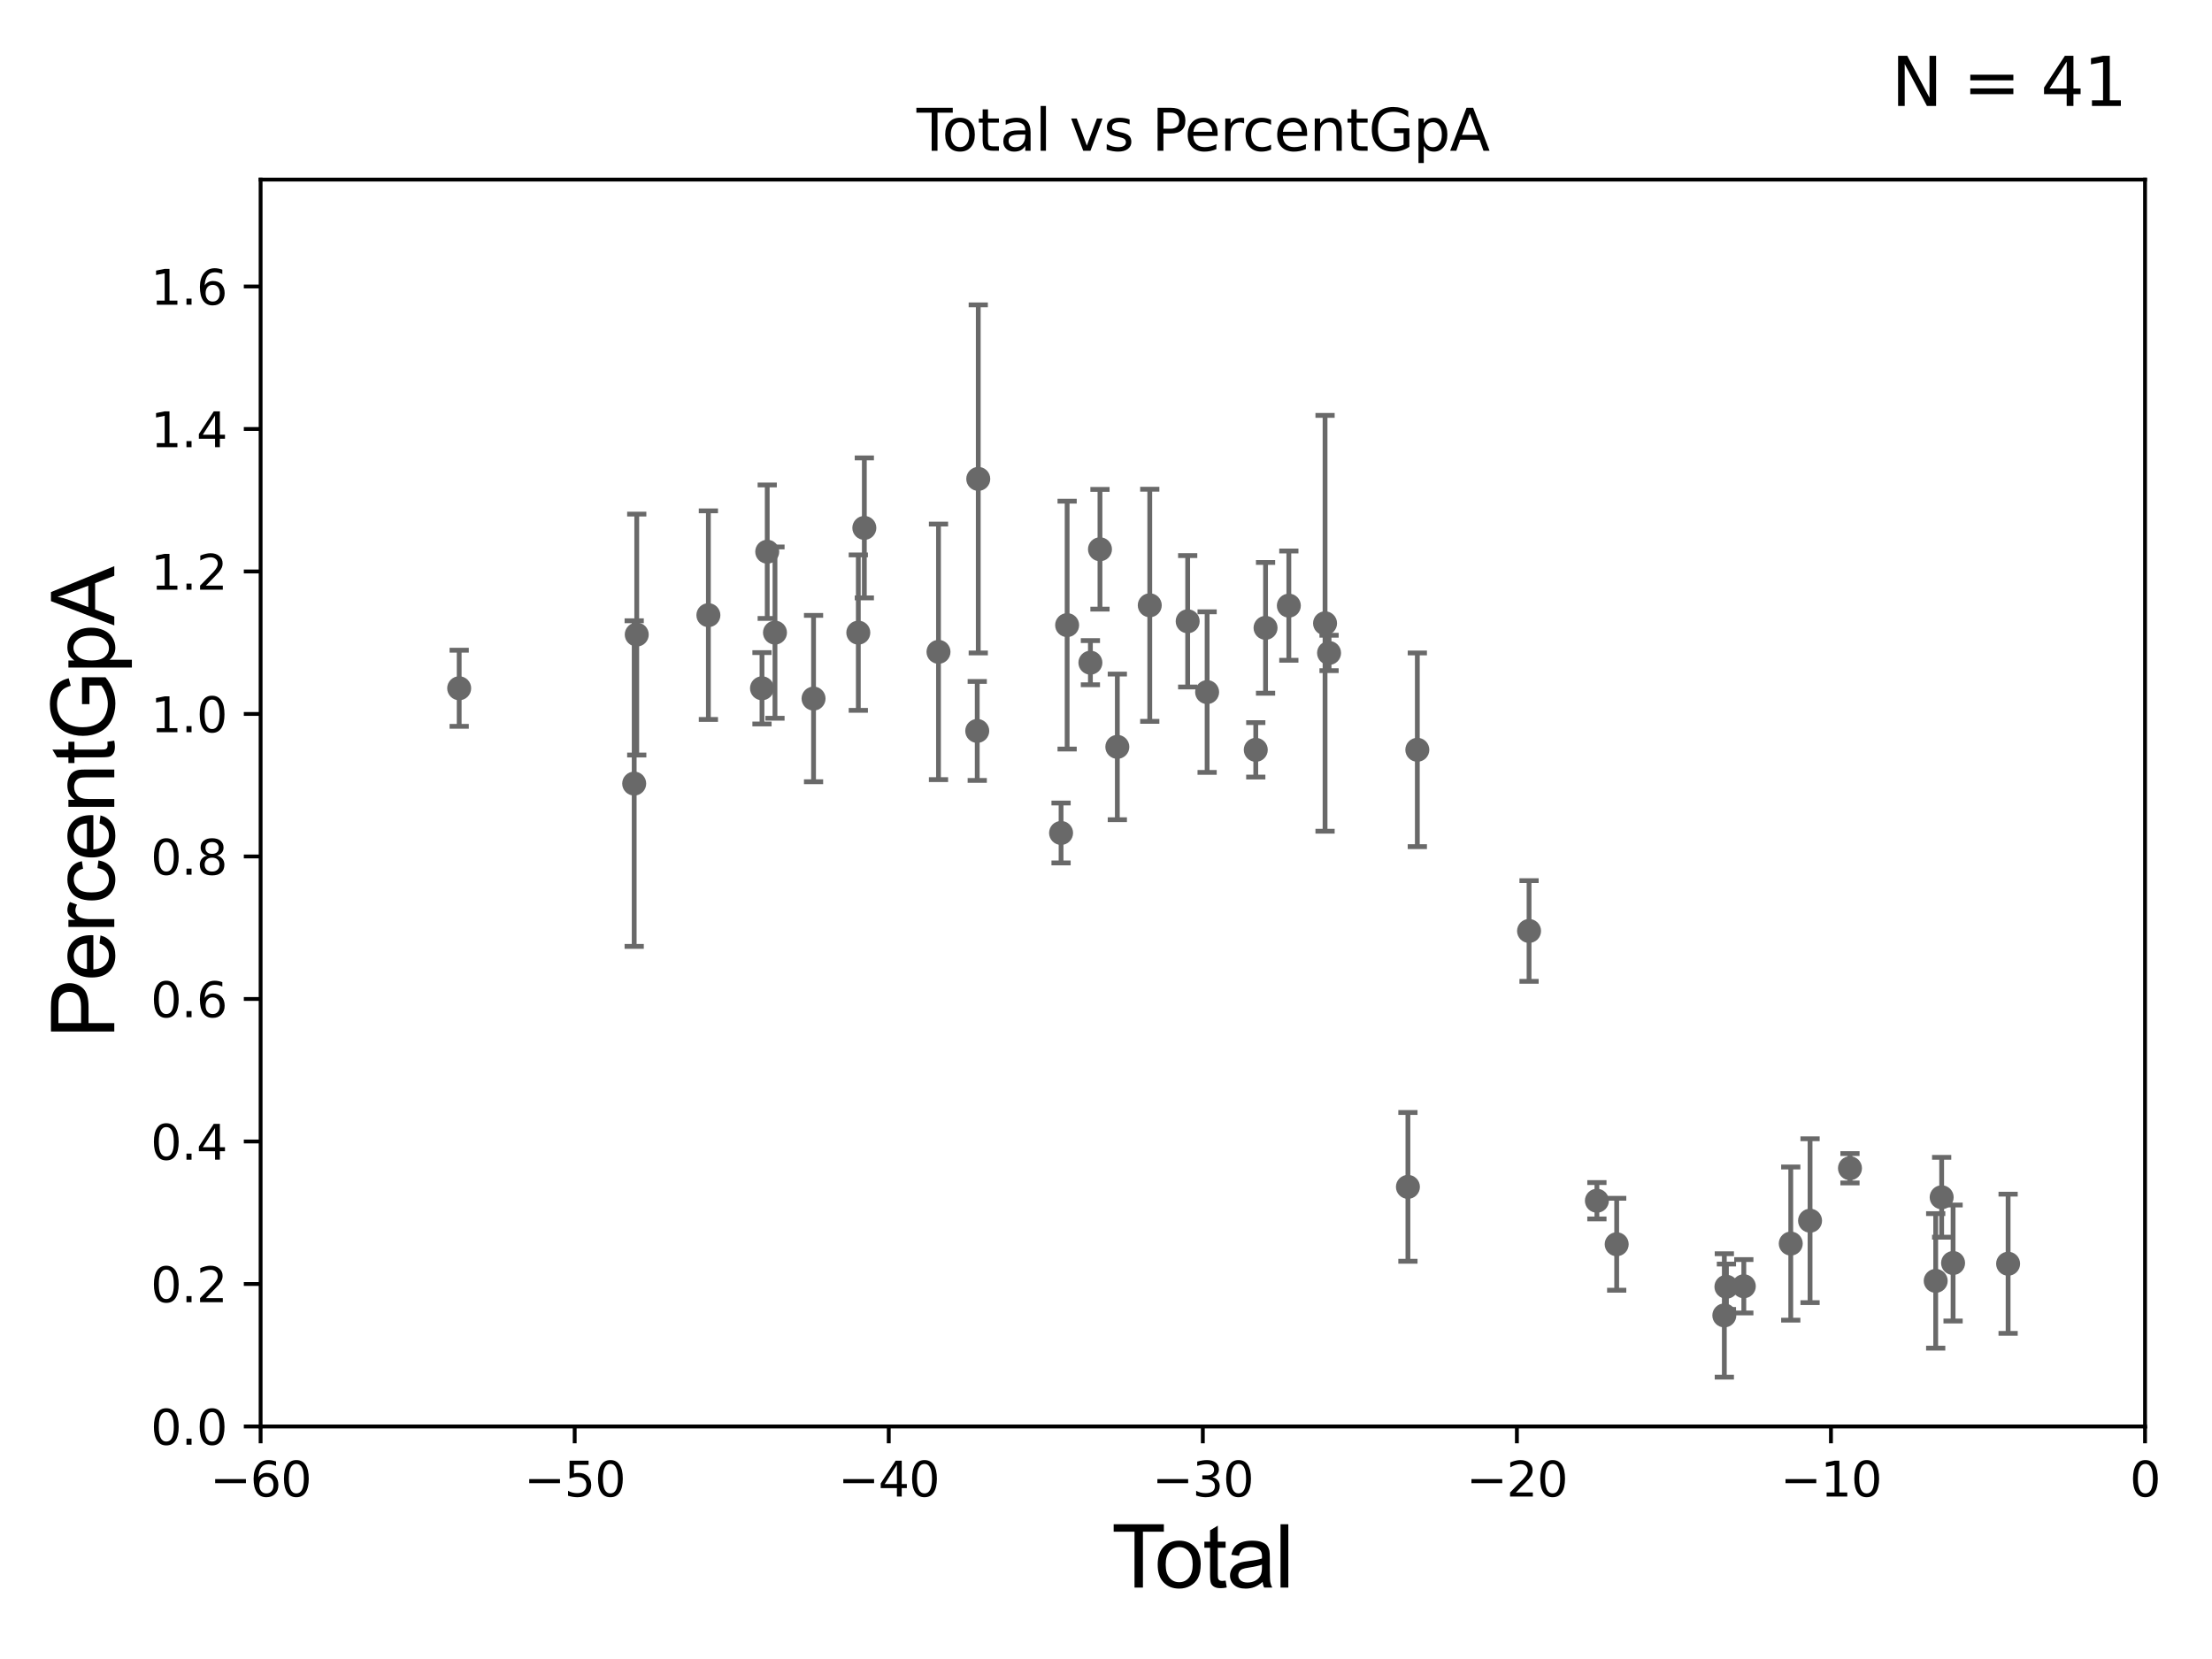 <?xml version="1.0" encoding="utf-8" standalone="no"?>
<!DOCTYPE svg PUBLIC "-//W3C//DTD SVG 1.1//EN"
  "http://www.w3.org/Graphics/SVG/1.1/DTD/svg11.dtd">
<svg xmlns:xlink="http://www.w3.org/1999/xlink" width="460.8pt" height="345.6pt" viewBox="0 0 460.8 345.6" xmlns="http://www.w3.org/2000/svg" version="1.1">
 <defs>
  <style type="text/css">*{stroke-linejoin: round; stroke-linecap: butt}</style>
 </defs>
 <g id="figure_1">
  <g id="patch_1">
   <path d="M 0 345.6 
L 460.8 345.6 
L 460.8 0 
L 0 0 
z
" style="fill: #ffffff"/>
  </g>
  <g id="axes_1">
   <g id="patch_2">
    <path d="M 54.29 297.16 
L 446.85 297.16 
L 446.85 37.411 
L 54.29 37.411 
z
" style="fill: #ffffff"/>
   </g>
   <g id="PathCollection_1">
    <defs>
     <path id="m4d43254ba0" d="M 0 1.118 
C 0.297 1.118 0.581 1 0.791 0.791 
C 1 0.581 1.118 0.297 1.118 0 
C 1.118 -0.297 1 -0.581 0.791 -0.791 
C 0.581 -1 0.297 -1.118 0 -1.118 
C -0.297 -1.118 -0.581 -1 -0.791 -0.791 
C -1 -0.581 -1.118 -0.297 -1.118 0 
C -1.118 0.297 -1 0.581 -0.791 0.791 
C -0.581 1 -0.297 1.118 0 1.118 
z
" style="stroke: #696969"/>
    </defs>
    <g clip-path="url(#p5923d0e1f0)">
     <use xlink:href="#m4d43254ba0" x="95.656" y="143.379" style="fill: #696969; stroke: #696969"/>
     <use xlink:href="#m4d43254ba0" x="263.638" y="130.79" style="fill: #696969; stroke: #696969"/>
     <use xlink:href="#m4d43254ba0" x="268.489" y="126.165" style="fill: #696969; stroke: #696969"/>
     <use xlink:href="#m4d43254ba0" x="276.033" y="129.845" style="fill: #696969; stroke: #696969"/>
     <use xlink:href="#m4d43254ba0" x="276.868" y="136.023" style="fill: #696969; stroke: #696969"/>
     <use xlink:href="#m4d43254ba0" x="293.296" y="247.249" style="fill: #696969; stroke: #696969"/>
     <use xlink:href="#m4d43254ba0" x="295.256" y="156.194" style="fill: #696969; stroke: #696969"/>
     <use xlink:href="#m4d43254ba0" x="318.53" y="193.938" style="fill: #696969; stroke: #696969"/>
     <use xlink:href="#m4d43254ba0" x="332.664" y="250.135" style="fill: #696969; stroke: #696969"/>
     <use xlink:href="#m4d43254ba0" x="336.786" y="259.199" style="fill: #696969; stroke: #696969"/>
     <use xlink:href="#m4d43254ba0" x="359.21" y="274.025" style="fill: #696969; stroke: #696969"/>
     <use xlink:href="#m4d43254ba0" x="359.647" y="268.053" style="fill: #696969; stroke: #696969"/>
     <use xlink:href="#m4d43254ba0" x="363.269" y="267.951" style="fill: #696969; stroke: #696969"/>
     <use xlink:href="#m4d43254ba0" x="373.048" y="259.058" style="fill: #696969; stroke: #696969"/>
     <use xlink:href="#m4d43254ba0" x="377.068" y="254.293" style="fill: #696969; stroke: #696969"/>
     <use xlink:href="#m4d43254ba0" x="385.383" y="243.366" style="fill: #696969; stroke: #696969"/>
     <use xlink:href="#m4d43254ba0" x="403.242" y="266.829" style="fill: #696969; stroke: #696969"/>
     <use xlink:href="#m4d43254ba0" x="404.484" y="249.414" style="fill: #696969; stroke: #696969"/>
     <use xlink:href="#m4d43254ba0" x="261.6" y="156.205" style="fill: #696969; stroke: #696969"/>
     <use xlink:href="#m4d43254ba0" x="406.862" y="263.108" style="fill: #696969; stroke: #696969"/>
     <use xlink:href="#m4d43254ba0" x="251.466" y="144.177" style="fill: #696969; stroke: #696969"/>
     <use xlink:href="#m4d43254ba0" x="239.517" y="126.093" style="fill: #696969; stroke: #696969"/>
     <use xlink:href="#m4d43254ba0" x="132.114" y="163.235" style="fill: #696969; stroke: #696969"/>
     <use xlink:href="#m4d43254ba0" x="132.646" y="132.192" style="fill: #696969; stroke: #696969"/>
     <use xlink:href="#m4d43254ba0" x="147.57" y="128.148" style="fill: #696969; stroke: #696969"/>
     <use xlink:href="#m4d43254ba0" x="158.737" y="143.381" style="fill: #696969; stroke: #696969"/>
     <use xlink:href="#m4d43254ba0" x="159.828" y="114.931" style="fill: #696969; stroke: #696969"/>
     <use xlink:href="#m4d43254ba0" x="161.442" y="131.784" style="fill: #696969; stroke: #696969"/>
     <use xlink:href="#m4d43254ba0" x="169.478" y="145.526" style="fill: #696969; stroke: #696969"/>
     <use xlink:href="#m4d43254ba0" x="178.802" y="131.79" style="fill: #696969; stroke: #696969"/>
     <use xlink:href="#m4d43254ba0" x="180.057" y="109.972" style="fill: #696969; stroke: #696969"/>
     <use xlink:href="#m4d43254ba0" x="195.506" y="135.793" style="fill: #696969; stroke: #696969"/>
     <use xlink:href="#m4d43254ba0" x="203.577" y="152.266" style="fill: #696969; stroke: #696969"/>
     <use xlink:href="#m4d43254ba0" x="203.79" y="99.765" style="fill: #696969; stroke: #696969"/>
     <use xlink:href="#m4d43254ba0" x="221.04" y="173.521" style="fill: #696969; stroke: #696969"/>
     <use xlink:href="#m4d43254ba0" x="222.304" y="130.224" style="fill: #696969; stroke: #696969"/>
     <use xlink:href="#m4d43254ba0" x="227.151" y="138.048" style="fill: #696969; stroke: #696969"/>
     <use xlink:href="#m4d43254ba0" x="229.144" y="114.422" style="fill: #696969; stroke: #696969"/>
     <use xlink:href="#m4d43254ba0" x="232.761" y="155.588" style="fill: #696969; stroke: #696969"/>
     <use xlink:href="#m4d43254ba0" x="247.416" y="129.427" style="fill: #696969; stroke: #696969"/>
     <use xlink:href="#m4d43254ba0" x="418.326" y="263.261" style="fill: #696969; stroke: #696969"/>
    </g>
   </g>
   <g id="matplotlib.axis_1">
    <g id="xtick_1">
     <g id="line2d_1">
      <defs>
       <path id="mf3b3473fa3" d="M 0 0 
L 0 3.5 
" style="stroke: #000000; stroke-width: 0.8"/>
      </defs>
      <g>
       <use xlink:href="#mf3b3473fa3" x="54.29" y="297.16" style="stroke: #000000; stroke-width: 0.8"/>
      </g>
     </g>
     <g id="text_1">
      <!-- −60 -->
      <g transform="translate(43.738 311.758)scale(0.1 -0.1)">
       <defs>
        <path id="DejaVuSans-2212" d="M 678 2272 
L 4684 2272 
L 4684 1741 
L 678 1741 
L 678 2272 
z
" transform="scale(0.016)"/>
        <path id="DejaVuSans-36" d="M 2113 2584 
Q 1688 2584 1439 2293 
Q 1191 2003 1191 1497 
Q 1191 994 1439 701 
Q 1688 409 2113 409 
Q 2538 409 2786 701 
Q 3034 994 3034 1497 
Q 3034 2003 2786 2293 
Q 2538 2584 2113 2584 
z
M 3366 4563 
L 3366 3988 
Q 3128 4100 2886 4159 
Q 2644 4219 2406 4219 
Q 1781 4219 1451 3797 
Q 1122 3375 1075 2522 
Q 1259 2794 1537 2939 
Q 1816 3084 2150 3084 
Q 2853 3084 3261 2657 
Q 3669 2231 3669 1497 
Q 3669 778 3244 343 
Q 2819 -91 2113 -91 
Q 1303 -91 875 529 
Q 447 1150 447 2328 
Q 447 3434 972 4092 
Q 1497 4750 2381 4750 
Q 2619 4750 2861 4703 
Q 3103 4656 3366 4563 
z
" transform="scale(0.016)"/>
        <path id="DejaVuSans-30" d="M 2034 4250 
Q 1547 4250 1301 3770 
Q 1056 3291 1056 2328 
Q 1056 1369 1301 889 
Q 1547 409 2034 409 
Q 2525 409 2770 889 
Q 3016 1369 3016 2328 
Q 3016 3291 2770 3770 
Q 2525 4250 2034 4250 
z
M 2034 4750 
Q 2819 4750 3233 4129 
Q 3647 3509 3647 2328 
Q 3647 1150 3233 529 
Q 2819 -91 2034 -91 
Q 1250 -91 836 529 
Q 422 1150 422 2328 
Q 422 3509 836 4129 
Q 1250 4750 2034 4750 
z
" transform="scale(0.016)"/>
       </defs>
       <use xlink:href="#DejaVuSans-2212"/>
       <use xlink:href="#DejaVuSans-36" x="83.789"/>
       <use xlink:href="#DejaVuSans-30" x="147.412"/>
      </g>
     </g>
    </g>
    <g id="xtick_2">
     <g id="line2d_2">
      <g>
       <use xlink:href="#mf3b3473fa3" x="119.717" y="297.16" style="stroke: #000000; stroke-width: 0.8"/>
      </g>
     </g>
     <g id="text_2">
      <!-- −50 -->
      <g transform="translate(109.164 311.758)scale(0.1 -0.1)">
       <defs>
        <path id="DejaVuSans-35" d="M 691 4666 
L 3169 4666 
L 3169 4134 
L 1269 4134 
L 1269 2991 
Q 1406 3038 1543 3061 
Q 1681 3084 1819 3084 
Q 2600 3084 3056 2656 
Q 3513 2228 3513 1497 
Q 3513 744 3044 326 
Q 2575 -91 1722 -91 
Q 1428 -91 1123 -41 
Q 819 9 494 109 
L 494 744 
Q 775 591 1075 516 
Q 1375 441 1709 441 
Q 2250 441 2565 725 
Q 2881 1009 2881 1497 
Q 2881 1984 2565 2268 
Q 2250 2553 1709 2553 
Q 1456 2553 1204 2497 
Q 953 2441 691 2322 
L 691 4666 
z
" transform="scale(0.016)"/>
       </defs>
       <use xlink:href="#DejaVuSans-2212"/>
       <use xlink:href="#DejaVuSans-35" x="83.789"/>
       <use xlink:href="#DejaVuSans-30" x="147.412"/>
      </g>
     </g>
    </g>
    <g id="xtick_3">
     <g id="line2d_3">
      <g>
       <use xlink:href="#mf3b3473fa3" x="185.143" y="297.16" style="stroke: #000000; stroke-width: 0.8"/>
      </g>
     </g>
     <g id="text_3">
      <!-- −40 -->
      <g transform="translate(174.591 311.758)scale(0.1 -0.1)">
       <defs>
        <path id="DejaVuSans-34" d="M 2419 4116 
L 825 1625 
L 2419 1625 
L 2419 4116 
z
M 2253 4666 
L 3047 4666 
L 3047 1625 
L 3713 1625 
L 3713 1100 
L 3047 1100 
L 3047 0 
L 2419 0 
L 2419 1100 
L 313 1100 
L 313 1709 
L 2253 4666 
z
" transform="scale(0.016)"/>
       </defs>
       <use xlink:href="#DejaVuSans-2212"/>
       <use xlink:href="#DejaVuSans-34" x="83.789"/>
       <use xlink:href="#DejaVuSans-30" x="147.412"/>
      </g>
     </g>
    </g>
    <g id="xtick_4">
     <g id="line2d_4">
      <g>
       <use xlink:href="#mf3b3473fa3" x="250.57" y="297.16" style="stroke: #000000; stroke-width: 0.8"/>
      </g>
     </g>
     <g id="text_4">
      <!-- −30 -->
      <g transform="translate(240.018 311.758)scale(0.1 -0.1)">
       <defs>
        <path id="DejaVuSans-33" d="M 2597 2516 
Q 3050 2419 3304 2112 
Q 3559 1806 3559 1356 
Q 3559 666 3084 287 
Q 2609 -91 1734 -91 
Q 1441 -91 1130 -33 
Q 819 25 488 141 
L 488 750 
Q 750 597 1062 519 
Q 1375 441 1716 441 
Q 2309 441 2620 675 
Q 2931 909 2931 1356 
Q 2931 1769 2642 2001 
Q 2353 2234 1838 2234 
L 1294 2234 
L 1294 2753 
L 1863 2753 
Q 2328 2753 2575 2939 
Q 2822 3125 2822 3475 
Q 2822 3834 2567 4026 
Q 2313 4219 1838 4219 
Q 1578 4219 1281 4162 
Q 984 4106 628 3988 
L 628 4550 
Q 988 4650 1302 4700 
Q 1616 4750 1894 4750 
Q 2613 4750 3031 4423 
Q 3450 4097 3450 3541 
Q 3450 3153 3228 2886 
Q 3006 2619 2597 2516 
z
" transform="scale(0.016)"/>
       </defs>
       <use xlink:href="#DejaVuSans-2212"/>
       <use xlink:href="#DejaVuSans-33" x="83.789"/>
       <use xlink:href="#DejaVuSans-30" x="147.412"/>
      </g>
     </g>
    </g>
    <g id="xtick_5">
     <g id="line2d_5">
      <g>
       <use xlink:href="#mf3b3473fa3" x="315.997" y="297.16" style="stroke: #000000; stroke-width: 0.8"/>
      </g>
     </g>
     <g id="text_5">
      <!-- −20 -->
      <g transform="translate(305.444 311.758)scale(0.1 -0.1)">
       <defs>
        <path id="DejaVuSans-32" d="M 1228 531 
L 3431 531 
L 3431 0 
L 469 0 
L 469 531 
Q 828 903 1448 1529 
Q 2069 2156 2228 2338 
Q 2531 2678 2651 2914 
Q 2772 3150 2772 3378 
Q 2772 3750 2511 3984 
Q 2250 4219 1831 4219 
Q 1534 4219 1204 4116 
Q 875 4013 500 3803 
L 500 4441 
Q 881 4594 1212 4672 
Q 1544 4750 1819 4750 
Q 2544 4750 2975 4387 
Q 3406 4025 3406 3419 
Q 3406 3131 3298 2873 
Q 3191 2616 2906 2266 
Q 2828 2175 2409 1742 
Q 1991 1309 1228 531 
z
" transform="scale(0.016)"/>
       </defs>
       <use xlink:href="#DejaVuSans-2212"/>
       <use xlink:href="#DejaVuSans-32" x="83.789"/>
       <use xlink:href="#DejaVuSans-30" x="147.412"/>
      </g>
     </g>
    </g>
    <g id="xtick_6">
     <g id="line2d_6">
      <g>
       <use xlink:href="#mf3b3473fa3" x="381.423" y="297.16" style="stroke: #000000; stroke-width: 0.8"/>
      </g>
     </g>
     <g id="text_6">
      <!-- −10 -->
      <g transform="translate(370.871 311.758)scale(0.1 -0.1)">
       <defs>
        <path id="DejaVuSans-31" d="M 794 531 
L 1825 531 
L 1825 4091 
L 703 3866 
L 703 4441 
L 1819 4666 
L 2450 4666 
L 2450 531 
L 3481 531 
L 3481 0 
L 794 0 
L 794 531 
z
" transform="scale(0.016)"/>
       </defs>
       <use xlink:href="#DejaVuSans-2212"/>
       <use xlink:href="#DejaVuSans-31" x="83.789"/>
       <use xlink:href="#DejaVuSans-30" x="147.412"/>
      </g>
     </g>
    </g>
    <g id="xtick_7">
     <g id="line2d_7">
      <g>
       <use xlink:href="#mf3b3473fa3" x="446.85" y="297.16" style="stroke: #000000; stroke-width: 0.8"/>
      </g>
     </g>
     <g id="text_7">
      <!-- 0 -->
      <g transform="translate(443.669 311.758)scale(0.1 -0.1)">
       <use xlink:href="#DejaVuSans-30"/>
      </g>
     </g>
    </g>
    <g id="text_8">
     <!-- Total -->
     <g transform="translate(231.565 330.722)scale(0.18 -0.18)">
      <defs>
       <path id="ArialMT-54" d="M 1659 0 
L 1659 4041 
L 150 4041 
L 150 4581 
L 3781 4581 
L 3781 4041 
L 2266 4041 
L 2266 0 
L 1659 0 
z
" transform="scale(0.016)"/>
       <path id="ArialMT-6f" d="M 213 1659 
Q 213 2581 725 3025 
Q 1153 3394 1769 3394 
Q 2453 3394 2887 2945 
Q 3322 2497 3322 1706 
Q 3322 1066 3130 698 
Q 2938 331 2570 128 
Q 2203 -75 1769 -75 
Q 1072 -75 642 372 
Q 213 819 213 1659 
z
M 791 1659 
Q 791 1022 1069 705 
Q 1347 388 1769 388 
Q 2188 388 2466 706 
Q 2744 1025 2744 1678 
Q 2744 2294 2464 2611 
Q 2184 2928 1769 2928 
Q 1347 2928 1069 2612 
Q 791 2297 791 1659 
z
" transform="scale(0.016)"/>
       <path id="ArialMT-74" d="M 1650 503 
L 1731 6 
Q 1494 -44 1306 -44 
Q 1000 -44 831 53 
Q 663 150 594 308 
Q 525 466 525 972 
L 525 2881 
L 113 2881 
L 113 3319 
L 525 3319 
L 525 4141 
L 1084 4478 
L 1084 3319 
L 1650 3319 
L 1650 2881 
L 1084 2881 
L 1084 941 
Q 1084 700 1114 631 
Q 1144 563 1211 522 
Q 1278 481 1403 481 
Q 1497 481 1650 503 
z
" transform="scale(0.016)"/>
       <path id="ArialMT-61" d="M 2588 409 
Q 2275 144 1986 34 
Q 1697 -75 1366 -75 
Q 819 -75 525 192 
Q 231 459 231 875 
Q 231 1119 342 1320 
Q 453 1522 633 1644 
Q 813 1766 1038 1828 
Q 1203 1872 1538 1913 
Q 2219 1994 2541 2106 
Q 2544 2222 2544 2253 
Q 2544 2597 2384 2738 
Q 2169 2928 1744 2928 
Q 1347 2928 1158 2789 
Q 969 2650 878 2297 
L 328 2372 
Q 403 2725 575 2942 
Q 747 3159 1072 3276 
Q 1397 3394 1825 3394 
Q 2250 3394 2515 3294 
Q 2781 3194 2906 3042 
Q 3031 2891 3081 2659 
Q 3109 2516 3109 2141 
L 3109 1391 
Q 3109 606 3145 398 
Q 3181 191 3288 0 
L 2700 0 
Q 2613 175 2588 409 
z
M 2541 1666 
Q 2234 1541 1622 1453 
Q 1275 1403 1131 1340 
Q 988 1278 909 1158 
Q 831 1038 831 891 
Q 831 666 1001 516 
Q 1172 366 1500 366 
Q 1825 366 2078 508 
Q 2331 650 2450 897 
Q 2541 1088 2541 1459 
L 2541 1666 
z
" transform="scale(0.016)"/>
       <path id="ArialMT-6c" d="M 409 0 
L 409 4581 
L 972 4581 
L 972 0 
L 409 0 
z
" transform="scale(0.016)"/>
      </defs>
      <use xlink:href="#ArialMT-54"/>
      <use xlink:href="#ArialMT-6f" x="49.959"/>
      <use xlink:href="#ArialMT-74" x="105.574"/>
      <use xlink:href="#ArialMT-61" x="133.357"/>
      <use xlink:href="#ArialMT-6c" x="188.973"/>
     </g>
    </g>
   </g>
   <g id="matplotlib.axis_2">
    <g id="ytick_1">
     <g id="line2d_8">
      <defs>
       <path id="mec3120b917" d="M 0 0 
L -3.5 0 
" style="stroke: #000000; stroke-width: 0.8"/>
      </defs>
      <g>
       <use xlink:href="#mec3120b917" x="54.29" y="297.16" style="stroke: #000000; stroke-width: 0.8"/>
      </g>
     </g>
     <g id="text_9">
      <!-- 0.0 -->
      <g transform="translate(31.387 300.959)scale(0.1 -0.1)">
       <defs>
        <path id="DejaVuSans-2e" d="M 684 794 
L 1344 794 
L 1344 0 
L 684 0 
L 684 794 
z
" transform="scale(0.016)"/>
       </defs>
       <use xlink:href="#DejaVuSans-30"/>
       <use xlink:href="#DejaVuSans-2e" x="63.623"/>
       <use xlink:href="#DejaVuSans-30" x="95.41"/>
      </g>
     </g>
    </g>
    <g id="ytick_2">
     <g id="line2d_9">
      <g>
       <use xlink:href="#mec3120b917" x="54.29" y="267.474" style="stroke: #000000; stroke-width: 0.8"/>
      </g>
     </g>
     <g id="text_10">
      <!-- 0.2 -->
      <g transform="translate(31.387 271.274)scale(0.1 -0.1)">
       <use xlink:href="#DejaVuSans-30"/>
       <use xlink:href="#DejaVuSans-2e" x="63.623"/>
       <use xlink:href="#DejaVuSans-32" x="95.41"/>
      </g>
     </g>
    </g>
    <g id="ytick_3">
     <g id="line2d_10">
      <g>
       <use xlink:href="#mec3120b917" x="54.29" y="237.789" style="stroke: #000000; stroke-width: 0.8"/>
      </g>
     </g>
     <g id="text_11">
      <!-- 0.4 -->
      <g transform="translate(31.387 241.588)scale(0.1 -0.1)">
       <use xlink:href="#DejaVuSans-30"/>
       <use xlink:href="#DejaVuSans-2e" x="63.623"/>
       <use xlink:href="#DejaVuSans-34" x="95.41"/>
      </g>
     </g>
    </g>
    <g id="ytick_4">
     <g id="line2d_11">
      <g>
       <use xlink:href="#mec3120b917" x="54.29" y="208.103" style="stroke: #000000; stroke-width: 0.8"/>
      </g>
     </g>
     <g id="text_12">
      <!-- 0.6 -->
      <g transform="translate(31.387 211.902)scale(0.1 -0.1)">
       <use xlink:href="#DejaVuSans-30"/>
       <use xlink:href="#DejaVuSans-2e" x="63.623"/>
       <use xlink:href="#DejaVuSans-36" x="95.41"/>
      </g>
     </g>
    </g>
    <g id="ytick_5">
     <g id="line2d_12">
      <g>
       <use xlink:href="#mec3120b917" x="54.29" y="178.418" style="stroke: #000000; stroke-width: 0.8"/>
      </g>
     </g>
     <g id="text_13">
      <!-- 0.8 -->
      <g transform="translate(31.387 182.217)scale(0.1 -0.1)">
       <defs>
        <path id="DejaVuSans-38" d="M 2034 2216 
Q 1584 2216 1326 1975 
Q 1069 1734 1069 1313 
Q 1069 891 1326 650 
Q 1584 409 2034 409 
Q 2484 409 2743 651 
Q 3003 894 3003 1313 
Q 3003 1734 2745 1975 
Q 2488 2216 2034 2216 
z
M 1403 2484 
Q 997 2584 770 2862 
Q 544 3141 544 3541 
Q 544 4100 942 4425 
Q 1341 4750 2034 4750 
Q 2731 4750 3128 4425 
Q 3525 4100 3525 3541 
Q 3525 3141 3298 2862 
Q 3072 2584 2669 2484 
Q 3125 2378 3379 2068 
Q 3634 1759 3634 1313 
Q 3634 634 3220 271 
Q 2806 -91 2034 -91 
Q 1263 -91 848 271 
Q 434 634 434 1313 
Q 434 1759 690 2068 
Q 947 2378 1403 2484 
z
M 1172 3481 
Q 1172 3119 1398 2916 
Q 1625 2713 2034 2713 
Q 2441 2713 2670 2916 
Q 2900 3119 2900 3481 
Q 2900 3844 2670 4047 
Q 2441 4250 2034 4250 
Q 1625 4250 1398 4047 
Q 1172 3844 1172 3481 
z
" transform="scale(0.016)"/>
       </defs>
       <use xlink:href="#DejaVuSans-30"/>
       <use xlink:href="#DejaVuSans-2e" x="63.623"/>
       <use xlink:href="#DejaVuSans-38" x="95.41"/>
      </g>
     </g>
    </g>
    <g id="ytick_6">
     <g id="line2d_13">
      <g>
       <use xlink:href="#mec3120b917" x="54.29" y="148.732" style="stroke: #000000; stroke-width: 0.8"/>
      </g>
     </g>
     <g id="text_14">
      <!-- 1.0 -->
      <g transform="translate(31.387 152.531)scale(0.1 -0.1)">
       <use xlink:href="#DejaVuSans-31"/>
       <use xlink:href="#DejaVuSans-2e" x="63.623"/>
       <use xlink:href="#DejaVuSans-30" x="95.41"/>
      </g>
     </g>
    </g>
    <g id="ytick_7">
     <g id="line2d_14">
      <g>
       <use xlink:href="#mec3120b917" x="54.29" y="119.047" style="stroke: #000000; stroke-width: 0.8"/>
      </g>
     </g>
     <g id="text_15">
      <!-- 1.2 -->
      <g transform="translate(31.387 122.846)scale(0.1 -0.1)">
       <use xlink:href="#DejaVuSans-31"/>
       <use xlink:href="#DejaVuSans-2e" x="63.623"/>
       <use xlink:href="#DejaVuSans-32" x="95.41"/>
      </g>
     </g>
    </g>
    <g id="ytick_8">
     <g id="line2d_15">
      <g>
       <use xlink:href="#mec3120b917" x="54.29" y="89.361" style="stroke: #000000; stroke-width: 0.8"/>
      </g>
     </g>
     <g id="text_16">
      <!-- 1.4 -->
      <g transform="translate(31.387 93.16)scale(0.1 -0.1)">
       <use xlink:href="#DejaVuSans-31"/>
       <use xlink:href="#DejaVuSans-2e" x="63.623"/>
       <use xlink:href="#DejaVuSans-34" x="95.41"/>
      </g>
     </g>
    </g>
    <g id="ytick_9">
     <g id="line2d_16">
      <g>
       <use xlink:href="#mec3120b917" x="54.29" y="59.675" style="stroke: #000000; stroke-width: 0.8"/>
      </g>
     </g>
     <g id="text_17">
      <!-- 1.6 -->
      <g transform="translate(31.387 63.475)scale(0.1 -0.1)">
       <use xlink:href="#DejaVuSans-31"/>
       <use xlink:href="#DejaVuSans-2e" x="63.623"/>
       <use xlink:href="#DejaVuSans-36" x="95.41"/>
      </g>
     </g>
    </g>
    <g id="text_18">
     <!-- PercentGpA -->
     <g transform="translate(23.809 216.309)rotate(-90)scale(0.18 -0.18)">
      <defs>
       <path id="ArialMT-50" d="M 494 0 
L 494 4581 
L 2222 4581 
Q 2678 4581 2919 4538 
Q 3256 4481 3484 4323 
Q 3713 4166 3852 3881 
Q 3991 3597 3991 3256 
Q 3991 2672 3619 2267 
Q 3247 1863 2275 1863 
L 1100 1863 
L 1100 0 
L 494 0 
z
M 1100 2403 
L 2284 2403 
Q 2872 2403 3119 2622 
Q 3366 2841 3366 3238 
Q 3366 3525 3220 3729 
Q 3075 3934 2838 4000 
Q 2684 4041 2272 4041 
L 1100 4041 
L 1100 2403 
z
" transform="scale(0.016)"/>
       <path id="ArialMT-65" d="M 2694 1069 
L 3275 997 
Q 3138 488 2766 206 
Q 2394 -75 1816 -75 
Q 1088 -75 661 373 
Q 234 822 234 1631 
Q 234 2469 665 2931 
Q 1097 3394 1784 3394 
Q 2450 3394 2872 2941 
Q 3294 2488 3294 1666 
Q 3294 1616 3291 1516 
L 816 1516 
Q 847 969 1125 678 
Q 1403 388 1819 388 
Q 2128 388 2347 550 
Q 2566 713 2694 1069 
z
M 847 1978 
L 2700 1978 
Q 2663 2397 2488 2606 
Q 2219 2931 1791 2931 
Q 1403 2931 1139 2672 
Q 875 2413 847 1978 
z
" transform="scale(0.016)"/>
       <path id="ArialMT-72" d="M 416 0 
L 416 3319 
L 922 3319 
L 922 2816 
Q 1116 3169 1280 3281 
Q 1444 3394 1641 3394 
Q 1925 3394 2219 3213 
L 2025 2691 
Q 1819 2813 1613 2813 
Q 1428 2813 1281 2702 
Q 1134 2591 1072 2394 
Q 978 2094 978 1738 
L 978 0 
L 416 0 
z
" transform="scale(0.016)"/>
       <path id="ArialMT-63" d="M 2588 1216 
L 3141 1144 
Q 3050 572 2676 248 
Q 2303 -75 1759 -75 
Q 1078 -75 664 370 
Q 250 816 250 1647 
Q 250 2184 428 2587 
Q 606 2991 970 3192 
Q 1334 3394 1763 3394 
Q 2303 3394 2647 3120 
Q 2991 2847 3088 2344 
L 2541 2259 
Q 2463 2594 2264 2762 
Q 2066 2931 1784 2931 
Q 1359 2931 1093 2626 
Q 828 2322 828 1663 
Q 828 994 1084 691 
Q 1341 388 1753 388 
Q 2084 388 2306 591 
Q 2528 794 2588 1216 
z
" transform="scale(0.016)"/>
       <path id="ArialMT-6e" d="M 422 0 
L 422 3319 
L 928 3319 
L 928 2847 
Q 1294 3394 1984 3394 
Q 2284 3394 2536 3286 
Q 2788 3178 2913 3003 
Q 3038 2828 3088 2588 
Q 3119 2431 3119 2041 
L 3119 0 
L 2556 0 
L 2556 2019 
Q 2556 2363 2490 2533 
Q 2425 2703 2258 2804 
Q 2091 2906 1866 2906 
Q 1506 2906 1245 2678 
Q 984 2450 984 1813 
L 984 0 
L 422 0 
z
" transform="scale(0.016)"/>
       <path id="ArialMT-47" d="M 2638 1797 
L 2638 2334 
L 4578 2338 
L 4578 638 
Q 4131 281 3656 101 
Q 3181 -78 2681 -78 
Q 2006 -78 1454 211 
Q 903 500 622 1047 
Q 341 1594 341 2269 
Q 341 2938 620 3517 
Q 900 4097 1425 4378 
Q 1950 4659 2634 4659 
Q 3131 4659 3532 4498 
Q 3934 4338 4162 4050 
Q 4391 3763 4509 3300 
L 3963 3150 
Q 3859 3500 3706 3700 
Q 3553 3900 3268 4020 
Q 2984 4141 2638 4141 
Q 2222 4141 1919 4014 
Q 1616 3888 1430 3681 
Q 1244 3475 1141 3228 
Q 966 2803 966 2306 
Q 966 1694 1177 1281 
Q 1388 869 1791 669 
Q 2194 469 2647 469 
Q 3041 469 3416 620 
Q 3791 772 3984 944 
L 3984 1797 
L 2638 1797 
z
" transform="scale(0.016)"/>
       <path id="ArialMT-70" d="M 422 -1272 
L 422 3319 
L 934 3319 
L 934 2888 
Q 1116 3141 1344 3267 
Q 1572 3394 1897 3394 
Q 2322 3394 2647 3175 
Q 2972 2956 3137 2557 
Q 3303 2159 3303 1684 
Q 3303 1175 3120 767 
Q 2938 359 2589 142 
Q 2241 -75 1856 -75 
Q 1575 -75 1351 44 
Q 1128 163 984 344 
L 984 -1272 
L 422 -1272 
z
M 931 1641 
Q 931 1000 1190 694 
Q 1450 388 1819 388 
Q 2194 388 2461 705 
Q 2728 1022 2728 1688 
Q 2728 2322 2467 2637 
Q 2206 2953 1844 2953 
Q 1484 2953 1207 2617 
Q 931 2281 931 1641 
z
" transform="scale(0.016)"/>
       <path id="ArialMT-41" d="M -9 0 
L 1750 4581 
L 2403 4581 
L 4278 0 
L 3588 0 
L 3053 1388 
L 1138 1388 
L 634 0 
L -9 0 
z
M 1313 1881 
L 2866 1881 
L 2388 3150 
Q 2169 3728 2063 4100 
Q 1975 3659 1816 3225 
L 1313 1881 
z
" transform="scale(0.016)"/>
      </defs>
      <use xlink:href="#ArialMT-50"/>
      <use xlink:href="#ArialMT-65" x="66.699"/>
      <use xlink:href="#ArialMT-72" x="122.314"/>
      <use xlink:href="#ArialMT-63" x="155.615"/>
      <use xlink:href="#ArialMT-65" x="205.615"/>
      <use xlink:href="#ArialMT-6e" x="261.23"/>
      <use xlink:href="#ArialMT-74" x="316.846"/>
      <use xlink:href="#ArialMT-47" x="344.629"/>
      <use xlink:href="#ArialMT-70" x="422.412"/>
      <use xlink:href="#ArialMT-41" x="478.027"/>
     </g>
    </g>
   </g>
   <g id="LineCollection_1">
    <path d="M 95.656 151.307 
L 95.656 135.451 
" clip-path="url(#p5923d0e1f0)" style="fill: none; stroke: #696969"/>
    <path d="M 263.638 144.41 
L 263.638 117.171 
" clip-path="url(#p5923d0e1f0)" style="fill: none; stroke: #696969"/>
    <path d="M 268.489 137.548 
L 268.489 114.781 
" clip-path="url(#p5923d0e1f0)" style="fill: none; stroke: #696969"/>
    <path d="M 276.033 173.156 
L 276.033 86.534 
" clip-path="url(#p5923d0e1f0)" style="fill: none; stroke: #696969"/>
    <path d="M 276.868 139.711 
L 276.868 132.335 
" clip-path="url(#p5923d0e1f0)" style="fill: none; stroke: #696969"/>
    <path d="M 293.296 262.744 
L 293.296 231.753 
" clip-path="url(#p5923d0e1f0)" style="fill: none; stroke: #696969"/>
    <path d="M 295.256 176.368 
L 295.256 136.02 
" clip-path="url(#p5923d0e1f0)" style="fill: none; stroke: #696969"/>
    <path d="M 318.53 204.425 
L 318.53 183.452 
" clip-path="url(#p5923d0e1f0)" style="fill: none; stroke: #696969"/>
    <path d="M 332.664 253.922 
L 332.664 246.348 
" clip-path="url(#p5923d0e1f0)" style="fill: none; stroke: #696969"/>
    <path d="M 336.786 268.774 
L 336.786 249.625 
" clip-path="url(#p5923d0e1f0)" style="fill: none; stroke: #696969"/>
    <path d="M 359.21 286.88 
L 359.21 261.171 
" clip-path="url(#p5923d0e1f0)" style="fill: none; stroke: #696969"/>
    <path d="M 359.647 272.778 
L 359.647 263.328 
" clip-path="url(#p5923d0e1f0)" style="fill: none; stroke: #696969"/>
    <path d="M 363.269 273.513 
L 363.269 262.389 
" clip-path="url(#p5923d0e1f0)" style="fill: none; stroke: #696969"/>
    <path d="M 373.048 275.011 
L 373.048 243.105 
" clip-path="url(#p5923d0e1f0)" style="fill: none; stroke: #696969"/>
    <path d="M 377.068 271.362 
L 377.068 237.224 
" clip-path="url(#p5923d0e1f0)" style="fill: none; stroke: #696969"/>
    <path d="M 385.383 246.426 
L 385.383 240.307 
" clip-path="url(#p5923d0e1f0)" style="fill: none; stroke: #696969"/>
    <path d="M 403.242 280.84 
L 403.242 252.817 
" clip-path="url(#p5923d0e1f0)" style="fill: none; stroke: #696969"/>
    <path d="M 404.484 257.729 
L 404.484 241.098 
" clip-path="url(#p5923d0e1f0)" style="fill: none; stroke: #696969"/>
    <path d="M 261.6 161.88 
L 261.6 150.531 
" clip-path="url(#p5923d0e1f0)" style="fill: none; stroke: #696969"/>
    <path d="M 406.862 275.19 
L 406.862 251.025 
" clip-path="url(#p5923d0e1f0)" style="fill: none; stroke: #696969"/>
    <path d="M 251.466 160.901 
L 251.466 127.453 
" clip-path="url(#p5923d0e1f0)" style="fill: none; stroke: #696969"/>
    <path d="M 239.517 150.271 
L 239.517 101.915 
" clip-path="url(#p5923d0e1f0)" style="fill: none; stroke: #696969"/>
    <path d="M 132.114 197.15 
L 132.114 129.319 
" clip-path="url(#p5923d0e1f0)" style="fill: none; stroke: #696969"/>
    <path d="M 132.646 157.286 
L 132.646 107.097 
" clip-path="url(#p5923d0e1f0)" style="fill: none; stroke: #696969"/>
    <path d="M 147.57 149.875 
L 147.57 106.421 
" clip-path="url(#p5923d0e1f0)" style="fill: none; stroke: #696969"/>
    <path d="M 158.737 150.815 
L 158.737 135.946 
" clip-path="url(#p5923d0e1f0)" style="fill: none; stroke: #696969"/>
    <path d="M 159.828 128.833 
L 159.828 101.029 
" clip-path="url(#p5923d0e1f0)" style="fill: none; stroke: #696969"/>
    <path d="M 161.442 149.626 
L 161.442 113.942 
" clip-path="url(#p5923d0e1f0)" style="fill: none; stroke: #696969"/>
    <path d="M 169.478 162.854 
L 169.478 128.198 
" clip-path="url(#p5923d0e1f0)" style="fill: none; stroke: #696969"/>
    <path d="M 178.802 147.978 
L 178.802 115.602 
" clip-path="url(#p5923d0e1f0)" style="fill: none; stroke: #696969"/>
    <path d="M 180.057 124.553 
L 180.057 95.392 
" clip-path="url(#p5923d0e1f0)" style="fill: none; stroke: #696969"/>
    <path d="M 195.506 162.411 
L 195.506 109.175 
" clip-path="url(#p5923d0e1f0)" style="fill: none; stroke: #696969"/>
    <path d="M 203.577 162.575 
L 203.577 141.957 
" clip-path="url(#p5923d0e1f0)" style="fill: none; stroke: #696969"/>
    <path d="M 203.79 136.021 
L 203.79 63.509 
" clip-path="url(#p5923d0e1f0)" style="fill: none; stroke: #696969"/>
    <path d="M 221.04 179.763 
L 221.04 167.279 
" clip-path="url(#p5923d0e1f0)" style="fill: none; stroke: #696969"/>
    <path d="M 222.304 156.04 
L 222.304 104.408 
" clip-path="url(#p5923d0e1f0)" style="fill: none; stroke: #696969"/>
    <path d="M 227.151 142.649 
L 227.151 133.446 
" clip-path="url(#p5923d0e1f0)" style="fill: none; stroke: #696969"/>
    <path d="M 229.144 126.892 
L 229.144 101.952 
" clip-path="url(#p5923d0e1f0)" style="fill: none; stroke: #696969"/>
    <path d="M 232.761 170.757 
L 232.761 140.42 
" clip-path="url(#p5923d0e1f0)" style="fill: none; stroke: #696969"/>
    <path d="M 247.416 143.114 
L 247.416 115.739 
" clip-path="url(#p5923d0e1f0)" style="fill: none; stroke: #696969"/>
    <path d="M 418.326 277.762 
L 418.326 248.761 
" clip-path="url(#p5923d0e1f0)" style="fill: none; stroke: #696969"/>
   </g>
   <g id="line2d_17">
    <defs>
     <path id="mb162593a60" d="M 2 0 
L -2 -0 
" style="stroke: #696969"/>
    </defs>
    <g clip-path="url(#p5923d0e1f0)">
     <use xlink:href="#mb162593a60" x="95.656" y="151.307" style="fill: #696969; stroke: #696969"/>
     <use xlink:href="#mb162593a60" x="263.638" y="144.41" style="fill: #696969; stroke: #696969"/>
     <use xlink:href="#mb162593a60" x="268.489" y="137.548" style="fill: #696969; stroke: #696969"/>
     <use xlink:href="#mb162593a60" x="276.033" y="173.156" style="fill: #696969; stroke: #696969"/>
     <use xlink:href="#mb162593a60" x="276.868" y="139.711" style="fill: #696969; stroke: #696969"/>
     <use xlink:href="#mb162593a60" x="293.296" y="262.744" style="fill: #696969; stroke: #696969"/>
     <use xlink:href="#mb162593a60" x="295.256" y="176.368" style="fill: #696969; stroke: #696969"/>
     <use xlink:href="#mb162593a60" x="318.53" y="204.425" style="fill: #696969; stroke: #696969"/>
     <use xlink:href="#mb162593a60" x="332.664" y="253.922" style="fill: #696969; stroke: #696969"/>
     <use xlink:href="#mb162593a60" x="336.786" y="268.774" style="fill: #696969; stroke: #696969"/>
     <use xlink:href="#mb162593a60" x="359.21" y="286.88" style="fill: #696969; stroke: #696969"/>
     <use xlink:href="#mb162593a60" x="359.647" y="272.778" style="fill: #696969; stroke: #696969"/>
     <use xlink:href="#mb162593a60" x="363.269" y="273.513" style="fill: #696969; stroke: #696969"/>
     <use xlink:href="#mb162593a60" x="373.048" y="275.011" style="fill: #696969; stroke: #696969"/>
     <use xlink:href="#mb162593a60" x="377.068" y="271.362" style="fill: #696969; stroke: #696969"/>
     <use xlink:href="#mb162593a60" x="385.383" y="246.426" style="fill: #696969; stroke: #696969"/>
     <use xlink:href="#mb162593a60" x="403.242" y="280.84" style="fill: #696969; stroke: #696969"/>
     <use xlink:href="#mb162593a60" x="404.484" y="257.729" style="fill: #696969; stroke: #696969"/>
     <use xlink:href="#mb162593a60" x="261.6" y="161.88" style="fill: #696969; stroke: #696969"/>
     <use xlink:href="#mb162593a60" x="406.862" y="275.19" style="fill: #696969; stroke: #696969"/>
     <use xlink:href="#mb162593a60" x="251.466" y="160.901" style="fill: #696969; stroke: #696969"/>
     <use xlink:href="#mb162593a60" x="239.517" y="150.271" style="fill: #696969; stroke: #696969"/>
     <use xlink:href="#mb162593a60" x="132.114" y="197.15" style="fill: #696969; stroke: #696969"/>
     <use xlink:href="#mb162593a60" x="132.646" y="157.286" style="fill: #696969; stroke: #696969"/>
     <use xlink:href="#mb162593a60" x="147.57" y="149.875" style="fill: #696969; stroke: #696969"/>
     <use xlink:href="#mb162593a60" x="158.737" y="150.815" style="fill: #696969; stroke: #696969"/>
     <use xlink:href="#mb162593a60" x="159.828" y="128.833" style="fill: #696969; stroke: #696969"/>
     <use xlink:href="#mb162593a60" x="161.442" y="149.626" style="fill: #696969; stroke: #696969"/>
     <use xlink:href="#mb162593a60" x="169.478" y="162.854" style="fill: #696969; stroke: #696969"/>
     <use xlink:href="#mb162593a60" x="178.802" y="147.978" style="fill: #696969; stroke: #696969"/>
     <use xlink:href="#mb162593a60" x="180.057" y="124.553" style="fill: #696969; stroke: #696969"/>
     <use xlink:href="#mb162593a60" x="195.506" y="162.411" style="fill: #696969; stroke: #696969"/>
     <use xlink:href="#mb162593a60" x="203.577" y="162.575" style="fill: #696969; stroke: #696969"/>
     <use xlink:href="#mb162593a60" x="203.79" y="136.021" style="fill: #696969; stroke: #696969"/>
     <use xlink:href="#mb162593a60" x="221.04" y="179.763" style="fill: #696969; stroke: #696969"/>
     <use xlink:href="#mb162593a60" x="222.304" y="156.04" style="fill: #696969; stroke: #696969"/>
     <use xlink:href="#mb162593a60" x="227.151" y="142.649" style="fill: #696969; stroke: #696969"/>
     <use xlink:href="#mb162593a60" x="229.144" y="126.892" style="fill: #696969; stroke: #696969"/>
     <use xlink:href="#mb162593a60" x="232.761" y="170.757" style="fill: #696969; stroke: #696969"/>
     <use xlink:href="#mb162593a60" x="247.416" y="143.114" style="fill: #696969; stroke: #696969"/>
     <use xlink:href="#mb162593a60" x="418.326" y="277.762" style="fill: #696969; stroke: #696969"/>
    </g>
   </g>
   <g id="line2d_18">
    <g clip-path="url(#p5923d0e1f0)">
     <use xlink:href="#mb162593a60" x="95.656" y="135.451" style="fill: #696969; stroke: #696969"/>
     <use xlink:href="#mb162593a60" x="263.638" y="117.171" style="fill: #696969; stroke: #696969"/>
     <use xlink:href="#mb162593a60" x="268.489" y="114.781" style="fill: #696969; stroke: #696969"/>
     <use xlink:href="#mb162593a60" x="276.033" y="86.534" style="fill: #696969; stroke: #696969"/>
     <use xlink:href="#mb162593a60" x="276.868" y="132.335" style="fill: #696969; stroke: #696969"/>
     <use xlink:href="#mb162593a60" x="293.296" y="231.753" style="fill: #696969; stroke: #696969"/>
     <use xlink:href="#mb162593a60" x="295.256" y="136.02" style="fill: #696969; stroke: #696969"/>
     <use xlink:href="#mb162593a60" x="318.53" y="183.452" style="fill: #696969; stroke: #696969"/>
     <use xlink:href="#mb162593a60" x="332.664" y="246.348" style="fill: #696969; stroke: #696969"/>
     <use xlink:href="#mb162593a60" x="336.786" y="249.625" style="fill: #696969; stroke: #696969"/>
     <use xlink:href="#mb162593a60" x="359.21" y="261.171" style="fill: #696969; stroke: #696969"/>
     <use xlink:href="#mb162593a60" x="359.647" y="263.328" style="fill: #696969; stroke: #696969"/>
     <use xlink:href="#mb162593a60" x="363.269" y="262.389" style="fill: #696969; stroke: #696969"/>
     <use xlink:href="#mb162593a60" x="373.048" y="243.105" style="fill: #696969; stroke: #696969"/>
     <use xlink:href="#mb162593a60" x="377.068" y="237.224" style="fill: #696969; stroke: #696969"/>
     <use xlink:href="#mb162593a60" x="385.383" y="240.307" style="fill: #696969; stroke: #696969"/>
     <use xlink:href="#mb162593a60" x="403.242" y="252.817" style="fill: #696969; stroke: #696969"/>
     <use xlink:href="#mb162593a60" x="404.484" y="241.098" style="fill: #696969; stroke: #696969"/>
     <use xlink:href="#mb162593a60" x="261.6" y="150.531" style="fill: #696969; stroke: #696969"/>
     <use xlink:href="#mb162593a60" x="406.862" y="251.025" style="fill: #696969; stroke: #696969"/>
     <use xlink:href="#mb162593a60" x="251.466" y="127.453" style="fill: #696969; stroke: #696969"/>
     <use xlink:href="#mb162593a60" x="239.517" y="101.915" style="fill: #696969; stroke: #696969"/>
     <use xlink:href="#mb162593a60" x="132.114" y="129.319" style="fill: #696969; stroke: #696969"/>
     <use xlink:href="#mb162593a60" x="132.646" y="107.097" style="fill: #696969; stroke: #696969"/>
     <use xlink:href="#mb162593a60" x="147.57" y="106.421" style="fill: #696969; stroke: #696969"/>
     <use xlink:href="#mb162593a60" x="158.737" y="135.946" style="fill: #696969; stroke: #696969"/>
     <use xlink:href="#mb162593a60" x="159.828" y="101.029" style="fill: #696969; stroke: #696969"/>
     <use xlink:href="#mb162593a60" x="161.442" y="113.942" style="fill: #696969; stroke: #696969"/>
     <use xlink:href="#mb162593a60" x="169.478" y="128.198" style="fill: #696969; stroke: #696969"/>
     <use xlink:href="#mb162593a60" x="178.802" y="115.602" style="fill: #696969; stroke: #696969"/>
     <use xlink:href="#mb162593a60" x="180.057" y="95.392" style="fill: #696969; stroke: #696969"/>
     <use xlink:href="#mb162593a60" x="195.506" y="109.175" style="fill: #696969; stroke: #696969"/>
     <use xlink:href="#mb162593a60" x="203.577" y="141.957" style="fill: #696969; stroke: #696969"/>
     <use xlink:href="#mb162593a60" x="203.79" y="63.509" style="fill: #696969; stroke: #696969"/>
     <use xlink:href="#mb162593a60" x="221.04" y="167.279" style="fill: #696969; stroke: #696969"/>
     <use xlink:href="#mb162593a60" x="222.304" y="104.408" style="fill: #696969; stroke: #696969"/>
     <use xlink:href="#mb162593a60" x="227.151" y="133.446" style="fill: #696969; stroke: #696969"/>
     <use xlink:href="#mb162593a60" x="229.144" y="101.952" style="fill: #696969; stroke: #696969"/>
     <use xlink:href="#mb162593a60" x="232.761" y="140.42" style="fill: #696969; stroke: #696969"/>
     <use xlink:href="#mb162593a60" x="247.416" y="115.739" style="fill: #696969; stroke: #696969"/>
     <use xlink:href="#mb162593a60" x="418.326" y="248.761" style="fill: #696969; stroke: #696969"/>
    </g>
   </g>
   <g id="line2d_19">
    <defs>
     <path id="m2aea651122" d="M 0 2 
C 0.53 2 1.039 1.789 1.414 1.414 
C 1.789 1.039 2 0.53 2 0 
C 2 -0.53 1.789 -1.039 1.414 -1.414 
C 1.039 -1.789 0.53 -2 0 -2 
C -0.53 -2 -1.039 -1.789 -1.414 -1.414 
C -1.789 -1.039 -2 -0.53 -2 0 
C -2 0.53 -1.789 1.039 -1.414 1.414 
C -1.039 1.789 -0.53 2 0 2 
z
" style="stroke: #696969"/>
    </defs>
    <g clip-path="url(#p5923d0e1f0)">
     <use xlink:href="#m2aea651122" x="95.656" y="143.379" style="fill: #696969; stroke: #696969"/>
     <use xlink:href="#m2aea651122" x="263.638" y="130.79" style="fill: #696969; stroke: #696969"/>
     <use xlink:href="#m2aea651122" x="268.489" y="126.165" style="fill: #696969; stroke: #696969"/>
     <use xlink:href="#m2aea651122" x="276.033" y="129.845" style="fill: #696969; stroke: #696969"/>
     <use xlink:href="#m2aea651122" x="276.868" y="136.023" style="fill: #696969; stroke: #696969"/>
     <use xlink:href="#m2aea651122" x="293.296" y="247.249" style="fill: #696969; stroke: #696969"/>
     <use xlink:href="#m2aea651122" x="295.256" y="156.194" style="fill: #696969; stroke: #696969"/>
     <use xlink:href="#m2aea651122" x="318.53" y="193.938" style="fill: #696969; stroke: #696969"/>
     <use xlink:href="#m2aea651122" x="332.664" y="250.135" style="fill: #696969; stroke: #696969"/>
     <use xlink:href="#m2aea651122" x="336.786" y="259.199" style="fill: #696969; stroke: #696969"/>
     <use xlink:href="#m2aea651122" x="359.21" y="274.025" style="fill: #696969; stroke: #696969"/>
     <use xlink:href="#m2aea651122" x="359.647" y="268.053" style="fill: #696969; stroke: #696969"/>
     <use xlink:href="#m2aea651122" x="363.269" y="267.951" style="fill: #696969; stroke: #696969"/>
     <use xlink:href="#m2aea651122" x="373.048" y="259.058" style="fill: #696969; stroke: #696969"/>
     <use xlink:href="#m2aea651122" x="377.068" y="254.293" style="fill: #696969; stroke: #696969"/>
     <use xlink:href="#m2aea651122" x="385.383" y="243.366" style="fill: #696969; stroke: #696969"/>
     <use xlink:href="#m2aea651122" x="403.242" y="266.829" style="fill: #696969; stroke: #696969"/>
     <use xlink:href="#m2aea651122" x="404.484" y="249.414" style="fill: #696969; stroke: #696969"/>
     <use xlink:href="#m2aea651122" x="261.6" y="156.205" style="fill: #696969; stroke: #696969"/>
     <use xlink:href="#m2aea651122" x="406.862" y="263.108" style="fill: #696969; stroke: #696969"/>
     <use xlink:href="#m2aea651122" x="251.466" y="144.177" style="fill: #696969; stroke: #696969"/>
     <use xlink:href="#m2aea651122" x="239.517" y="126.093" style="fill: #696969; stroke: #696969"/>
     <use xlink:href="#m2aea651122" x="132.114" y="163.235" style="fill: #696969; stroke: #696969"/>
     <use xlink:href="#m2aea651122" x="132.646" y="132.192" style="fill: #696969; stroke: #696969"/>
     <use xlink:href="#m2aea651122" x="147.57" y="128.148" style="fill: #696969; stroke: #696969"/>
     <use xlink:href="#m2aea651122" x="158.737" y="143.381" style="fill: #696969; stroke: #696969"/>
     <use xlink:href="#m2aea651122" x="159.828" y="114.931" style="fill: #696969; stroke: #696969"/>
     <use xlink:href="#m2aea651122" x="161.442" y="131.784" style="fill: #696969; stroke: #696969"/>
     <use xlink:href="#m2aea651122" x="169.478" y="145.526" style="fill: #696969; stroke: #696969"/>
     <use xlink:href="#m2aea651122" x="178.802" y="131.79" style="fill: #696969; stroke: #696969"/>
     <use xlink:href="#m2aea651122" x="180.057" y="109.972" style="fill: #696969; stroke: #696969"/>
     <use xlink:href="#m2aea651122" x="195.506" y="135.793" style="fill: #696969; stroke: #696969"/>
     <use xlink:href="#m2aea651122" x="203.577" y="152.266" style="fill: #696969; stroke: #696969"/>
     <use xlink:href="#m2aea651122" x="203.79" y="99.765" style="fill: #696969; stroke: #696969"/>
     <use xlink:href="#m2aea651122" x="221.04" y="173.521" style="fill: #696969; stroke: #696969"/>
     <use xlink:href="#m2aea651122" x="222.304" y="130.224" style="fill: #696969; stroke: #696969"/>
     <use xlink:href="#m2aea651122" x="227.151" y="138.048" style="fill: #696969; stroke: #696969"/>
     <use xlink:href="#m2aea651122" x="229.144" y="114.422" style="fill: #696969; stroke: #696969"/>
     <use xlink:href="#m2aea651122" x="232.761" y="155.588" style="fill: #696969; stroke: #696969"/>
     <use xlink:href="#m2aea651122" x="247.416" y="129.427" style="fill: #696969; stroke: #696969"/>
     <use xlink:href="#m2aea651122" x="418.326" y="263.261" style="fill: #696969; stroke: #696969"/>
    </g>
   </g>
   <g id="patch_3">
    <path d="M 54.29 297.16 
L 54.29 37.411 
" style="fill: none; stroke: #000000; stroke-width: 0.8; stroke-linejoin: miter; stroke-linecap: square"/>
   </g>
   <g id="patch_4">
    <path d="M 446.85 297.16 
L 446.85 37.411 
" style="fill: none; stroke: #000000; stroke-width: 0.8; stroke-linejoin: miter; stroke-linecap: square"/>
   </g>
   <g id="patch_5">
    <path d="M 54.29 297.16 
L 446.85 297.16 
" style="fill: none; stroke: #000000; stroke-width: 0.8; stroke-linejoin: miter; stroke-linecap: square"/>
   </g>
   <g id="patch_6">
    <path d="M 54.29 37.411 
L 446.85 37.411 
" style="fill: none; stroke: #000000; stroke-width: 0.8; stroke-linejoin: miter; stroke-linecap: square"/>
   </g>
   <g id="text_19">
    <!-- N = 41 -->
    <g transform="translate(394.005 22.074)scale(0.14 -0.14)">
     <defs>
      <path id="DejaVuSans-4e" d="M 628 4666 
L 1478 4666 
L 3547 763 
L 3547 4666 
L 4159 4666 
L 4159 0 
L 3309 0 
L 1241 3903 
L 1241 0 
L 628 0 
L 628 4666 
z
" transform="scale(0.016)"/>
      <path id="DejaVuSans-20" transform="scale(0.016)"/>
      <path id="DejaVuSans-3d" d="M 678 2906 
L 4684 2906 
L 4684 2381 
L 678 2381 
L 678 2906 
z
M 678 1631 
L 4684 1631 
L 4684 1100 
L 678 1100 
L 678 1631 
z
" transform="scale(0.016)"/>
     </defs>
     <use xlink:href="#DejaVuSans-4e"/>
     <use xlink:href="#DejaVuSans-20" x="74.805"/>
     <use xlink:href="#DejaVuSans-3d" x="106.592"/>
     <use xlink:href="#DejaVuSans-20" x="190.381"/>
     <use xlink:href="#DejaVuSans-34" x="222.168"/>
     <use xlink:href="#DejaVuSans-31" x="285.791"/>
    </g>
   </g>
   <g id="text_20">
    <!-- Total vs PercentGpA -->
    <g transform="translate(190.936 31.411)scale(0.12 -0.12)">
     <defs>
      <path id="DejaVuSans-54" d="M -19 4666 
L 3928 4666 
L 3928 4134 
L 2272 4134 
L 2272 0 
L 1638 0 
L 1638 4134 
L -19 4134 
L -19 4666 
z
" transform="scale(0.016)"/>
      <path id="DejaVuSans-6f" d="M 1959 3097 
Q 1497 3097 1228 2736 
Q 959 2375 959 1747 
Q 959 1119 1226 758 
Q 1494 397 1959 397 
Q 2419 397 2687 759 
Q 2956 1122 2956 1747 
Q 2956 2369 2687 2733 
Q 2419 3097 1959 3097 
z
M 1959 3584 
Q 2709 3584 3137 3096 
Q 3566 2609 3566 1747 
Q 3566 888 3137 398 
Q 2709 -91 1959 -91 
Q 1206 -91 779 398 
Q 353 888 353 1747 
Q 353 2609 779 3096 
Q 1206 3584 1959 3584 
z
" transform="scale(0.016)"/>
      <path id="DejaVuSans-74" d="M 1172 4494 
L 1172 3500 
L 2356 3500 
L 2356 3053 
L 1172 3053 
L 1172 1153 
Q 1172 725 1289 603 
Q 1406 481 1766 481 
L 2356 481 
L 2356 0 
L 1766 0 
Q 1100 0 847 248 
Q 594 497 594 1153 
L 594 3053 
L 172 3053 
L 172 3500 
L 594 3500 
L 594 4494 
L 1172 4494 
z
" transform="scale(0.016)"/>
      <path id="DejaVuSans-61" d="M 2194 1759 
Q 1497 1759 1228 1600 
Q 959 1441 959 1056 
Q 959 750 1161 570 
Q 1363 391 1709 391 
Q 2188 391 2477 730 
Q 2766 1069 2766 1631 
L 2766 1759 
L 2194 1759 
z
M 3341 1997 
L 3341 0 
L 2766 0 
L 2766 531 
Q 2569 213 2275 61 
Q 1981 -91 1556 -91 
Q 1019 -91 701 211 
Q 384 513 384 1019 
Q 384 1609 779 1909 
Q 1175 2209 1959 2209 
L 2766 2209 
L 2766 2266 
Q 2766 2663 2505 2880 
Q 2244 3097 1772 3097 
Q 1472 3097 1187 3025 
Q 903 2953 641 2809 
L 641 3341 
Q 956 3463 1253 3523 
Q 1550 3584 1831 3584 
Q 2591 3584 2966 3190 
Q 3341 2797 3341 1997 
z
" transform="scale(0.016)"/>
      <path id="DejaVuSans-6c" d="M 603 4863 
L 1178 4863 
L 1178 0 
L 603 0 
L 603 4863 
z
" transform="scale(0.016)"/>
      <path id="DejaVuSans-76" d="M 191 3500 
L 800 3500 
L 1894 563 
L 2988 3500 
L 3597 3500 
L 2284 0 
L 1503 0 
L 191 3500 
z
" transform="scale(0.016)"/>
      <path id="DejaVuSans-73" d="M 2834 3397 
L 2834 2853 
Q 2591 2978 2328 3040 
Q 2066 3103 1784 3103 
Q 1356 3103 1142 2972 
Q 928 2841 928 2578 
Q 928 2378 1081 2264 
Q 1234 2150 1697 2047 
L 1894 2003 
Q 2506 1872 2764 1633 
Q 3022 1394 3022 966 
Q 3022 478 2636 193 
Q 2250 -91 1575 -91 
Q 1294 -91 989 -36 
Q 684 19 347 128 
L 347 722 
Q 666 556 975 473 
Q 1284 391 1588 391 
Q 1994 391 2212 530 
Q 2431 669 2431 922 
Q 2431 1156 2273 1281 
Q 2116 1406 1581 1522 
L 1381 1569 
Q 847 1681 609 1914 
Q 372 2147 372 2553 
Q 372 3047 722 3315 
Q 1072 3584 1716 3584 
Q 2034 3584 2315 3537 
Q 2597 3491 2834 3397 
z
" transform="scale(0.016)"/>
      <path id="DejaVuSans-50" d="M 1259 4147 
L 1259 2394 
L 2053 2394 
Q 2494 2394 2734 2622 
Q 2975 2850 2975 3272 
Q 2975 3691 2734 3919 
Q 2494 4147 2053 4147 
L 1259 4147 
z
M 628 4666 
L 2053 4666 
Q 2838 4666 3239 4311 
Q 3641 3956 3641 3272 
Q 3641 2581 3239 2228 
Q 2838 1875 2053 1875 
L 1259 1875 
L 1259 0 
L 628 0 
L 628 4666 
z
" transform="scale(0.016)"/>
      <path id="DejaVuSans-65" d="M 3597 1894 
L 3597 1613 
L 953 1613 
Q 991 1019 1311 708 
Q 1631 397 2203 397 
Q 2534 397 2845 478 
Q 3156 559 3463 722 
L 3463 178 
Q 3153 47 2828 -22 
Q 2503 -91 2169 -91 
Q 1331 -91 842 396 
Q 353 884 353 1716 
Q 353 2575 817 3079 
Q 1281 3584 2069 3584 
Q 2775 3584 3186 3129 
Q 3597 2675 3597 1894 
z
M 3022 2063 
Q 3016 2534 2758 2815 
Q 2500 3097 2075 3097 
Q 1594 3097 1305 2825 
Q 1016 2553 972 2059 
L 3022 2063 
z
" transform="scale(0.016)"/>
      <path id="DejaVuSans-72" d="M 2631 2963 
Q 2534 3019 2420 3045 
Q 2306 3072 2169 3072 
Q 1681 3072 1420 2755 
Q 1159 2438 1159 1844 
L 1159 0 
L 581 0 
L 581 3500 
L 1159 3500 
L 1159 2956 
Q 1341 3275 1631 3429 
Q 1922 3584 2338 3584 
Q 2397 3584 2469 3576 
Q 2541 3569 2628 3553 
L 2631 2963 
z
" transform="scale(0.016)"/>
      <path id="DejaVuSans-63" d="M 3122 3366 
L 3122 2828 
Q 2878 2963 2633 3030 
Q 2388 3097 2138 3097 
Q 1578 3097 1268 2742 
Q 959 2388 959 1747 
Q 959 1106 1268 751 
Q 1578 397 2138 397 
Q 2388 397 2633 464 
Q 2878 531 3122 666 
L 3122 134 
Q 2881 22 2623 -34 
Q 2366 -91 2075 -91 
Q 1284 -91 818 406 
Q 353 903 353 1747 
Q 353 2603 823 3093 
Q 1294 3584 2113 3584 
Q 2378 3584 2631 3529 
Q 2884 3475 3122 3366 
z
" transform="scale(0.016)"/>
      <path id="DejaVuSans-6e" d="M 3513 2113 
L 3513 0 
L 2938 0 
L 2938 2094 
Q 2938 2591 2744 2837 
Q 2550 3084 2163 3084 
Q 1697 3084 1428 2787 
Q 1159 2491 1159 1978 
L 1159 0 
L 581 0 
L 581 3500 
L 1159 3500 
L 1159 2956 
Q 1366 3272 1645 3428 
Q 1925 3584 2291 3584 
Q 2894 3584 3203 3211 
Q 3513 2838 3513 2113 
z
" transform="scale(0.016)"/>
      <path id="DejaVuSans-47" d="M 3809 666 
L 3809 1919 
L 2778 1919 
L 2778 2438 
L 4434 2438 
L 4434 434 
Q 4069 175 3628 42 
Q 3188 -91 2688 -91 
Q 1594 -91 976 548 
Q 359 1188 359 2328 
Q 359 3472 976 4111 
Q 1594 4750 2688 4750 
Q 3144 4750 3555 4637 
Q 3966 4525 4313 4306 
L 4313 3634 
Q 3963 3931 3569 4081 
Q 3175 4231 2741 4231 
Q 1884 4231 1454 3753 
Q 1025 3275 1025 2328 
Q 1025 1384 1454 906 
Q 1884 428 2741 428 
Q 3075 428 3337 486 
Q 3600 544 3809 666 
z
" transform="scale(0.016)"/>
      <path id="DejaVuSans-70" d="M 1159 525 
L 1159 -1331 
L 581 -1331 
L 581 3500 
L 1159 3500 
L 1159 2969 
Q 1341 3281 1617 3432 
Q 1894 3584 2278 3584 
Q 2916 3584 3314 3078 
Q 3713 2572 3713 1747 
Q 3713 922 3314 415 
Q 2916 -91 2278 -91 
Q 1894 -91 1617 61 
Q 1341 213 1159 525 
z
M 3116 1747 
Q 3116 2381 2855 2742 
Q 2594 3103 2138 3103 
Q 1681 3103 1420 2742 
Q 1159 2381 1159 1747 
Q 1159 1113 1420 752 
Q 1681 391 2138 391 
Q 2594 391 2855 752 
Q 3116 1113 3116 1747 
z
" transform="scale(0.016)"/>
      <path id="DejaVuSans-41" d="M 2188 4044 
L 1331 1722 
L 3047 1722 
L 2188 4044 
z
M 1831 4666 
L 2547 4666 
L 4325 0 
L 3669 0 
L 3244 1197 
L 1141 1197 
L 716 0 
L 50 0 
L 1831 4666 
z
" transform="scale(0.016)"/>
     </defs>
     <use xlink:href="#DejaVuSans-54"/>
     <use xlink:href="#DejaVuSans-6f" x="44.084"/>
     <use xlink:href="#DejaVuSans-74" x="105.266"/>
     <use xlink:href="#DejaVuSans-61" x="144.475"/>
     <use xlink:href="#DejaVuSans-6c" x="205.754"/>
     <use xlink:href="#DejaVuSans-20" x="233.537"/>
     <use xlink:href="#DejaVuSans-76" x="265.324"/>
     <use xlink:href="#DejaVuSans-73" x="324.504"/>
     <use xlink:href="#DejaVuSans-20" x="376.604"/>
     <use xlink:href="#DejaVuSans-50" x="408.391"/>
     <use xlink:href="#DejaVuSans-65" x="465.068"/>
     <use xlink:href="#DejaVuSans-72" x="526.592"/>
     <use xlink:href="#DejaVuSans-63" x="565.455"/>
     <use xlink:href="#DejaVuSans-65" x="620.436"/>
     <use xlink:href="#DejaVuSans-6e" x="681.959"/>
     <use xlink:href="#DejaVuSans-74" x="745.338"/>
     <use xlink:href="#DejaVuSans-47" x="784.547"/>
     <use xlink:href="#DejaVuSans-70" x="862.037"/>
     <use xlink:href="#DejaVuSans-41" x="925.514"/>
    </g>
   </g>
  </g>
 </g>
 <defs>
  <clipPath id="p5923d0e1f0">
   <rect x="54.29" y="37.411" width="392.56" height="259.749"/>
  </clipPath>
 </defs>
</svg>

